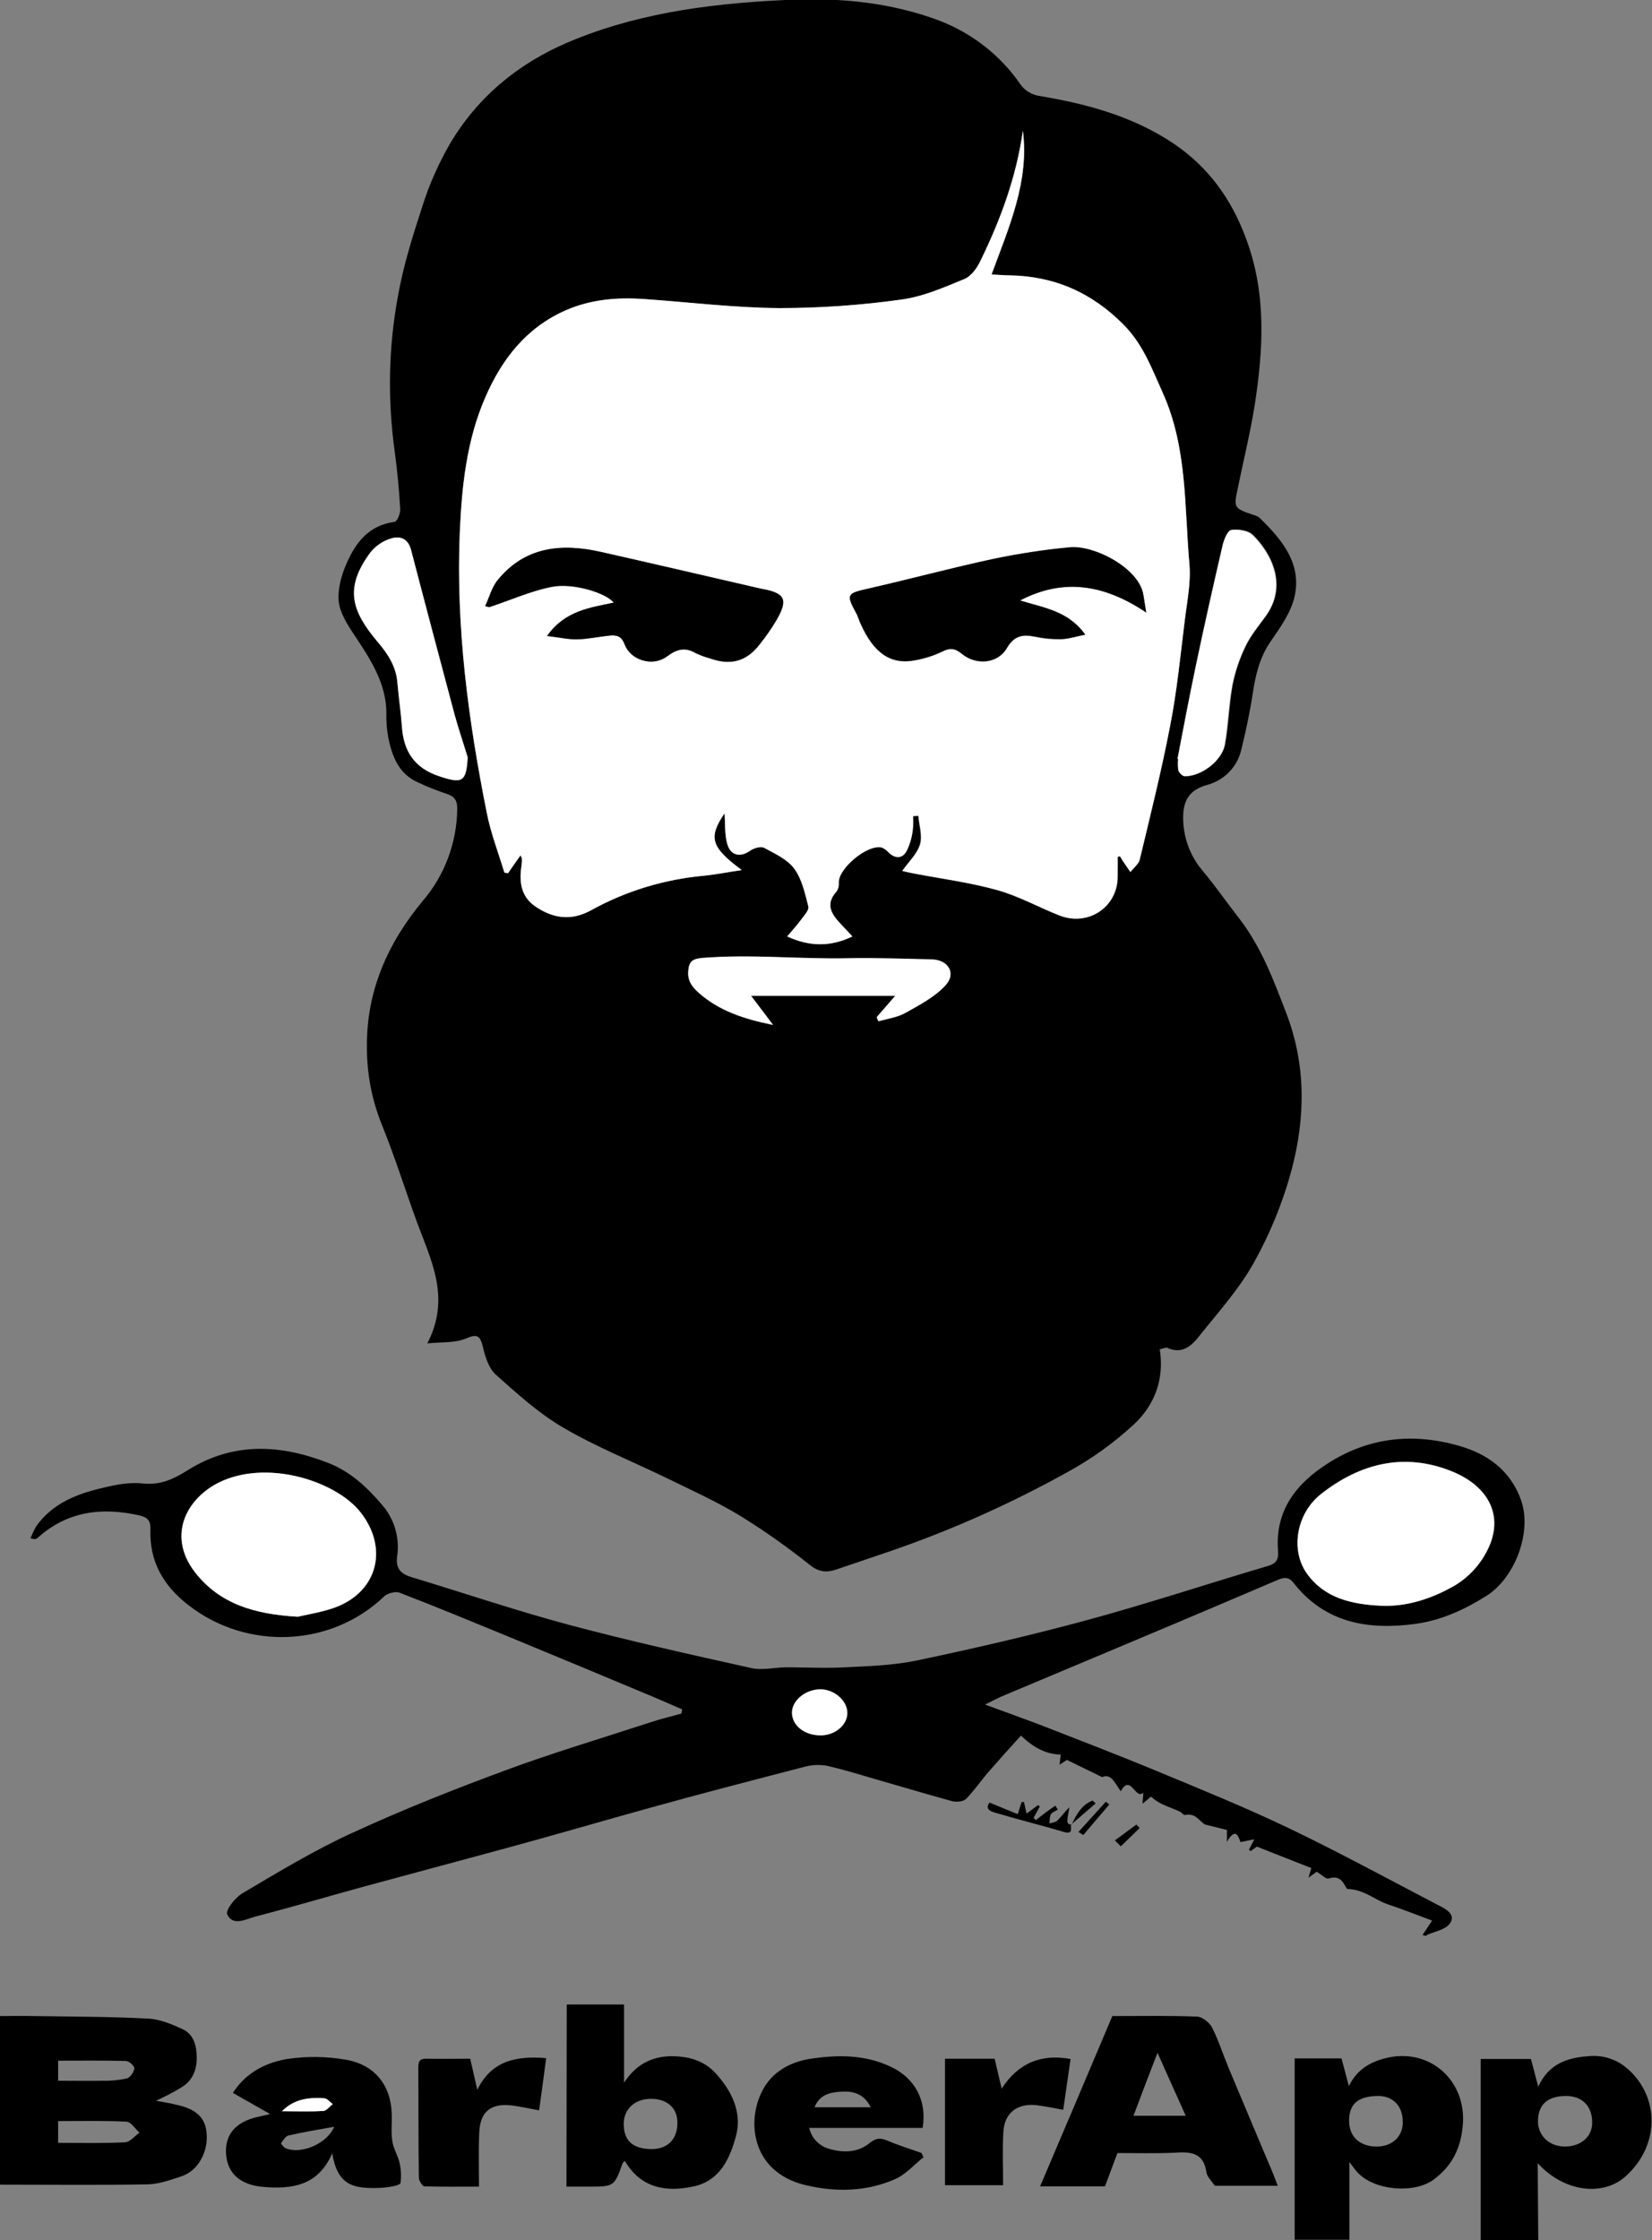 <?xml version="1.0" encoding="utf-8"?>
<!-- Generator: Adobe Illustrator 25.2.1, SVG Export Plug-In . SVG Version: 6.00 Build 0)  -->
<svg version="1.1" id="Capa_1" xmlns="http://www.w3.org/2000/svg" xmlns:xlink="http://www.w3.org/1999/xlink" x="0px" y="0px"
	 viewBox="0 0 585.3 793.3" style="enable-background:new 0 0 585.3 793.3;" xml:space="preserve">
<rect x="0" y="0" width="585.3" height="793.3" fill="#808080" stroke="none"/>
<style type="text/css">
	.st0{fill:#FFFFFF;}
</style>
<path d="M410.9,477.8c1.7,10.7-1.9,20-9.5,26.9c-6.9,6.3-14.5,11.8-22.7,16.3c-20.8,11.6-42.6,21.3-65.1,28.9
	c-5.7,1.9-11.4,3.9-17.1,5.8c-3.4,1.2-6.2,1.1-9.4-1.4c-7.9-6.3-16.2-12.2-24.8-17.5c-8.4-5.1-17.5-9.2-26.3-13.5
	c-12.2-5.9-24.9-11-36.5-17.8c-8.6-5-16.3-12-23.8-18.7c-2.5-2.2-3.8-6.3-4.6-9.8c-1-4-1.9-4.8-6.1-3c-3.8,1.6-8.5,1.2-13.6,1.7
	c8.4-16.2,1.3-29.4-3.7-43c-4.2-11.5-7.8-23.1-12.4-34.4c-3.6-8.9-5.4-18.4-5.3-28c-0.1-19.5,7.4-36.4,19.8-51.3
	c7.8-9.1,12.1-20.7,12.2-32.7c0-2.6-0.8-4.2-3.5-5.1c-3.5-1.2-7-2.5-10.3-4.1c-6.9-3-9.2-9.1-10.6-15.7c-0.5-2.9-0.8-5.7-0.7-8.7
	c0-10.8-5.7-19.3-11.4-27.9c-2.4-3.6-5.1-7.8-5.5-11.9c-0.4-4.4,1-9.3,2.8-13.4c3.2-7.3,7.8-13.5,17-14.7c0.9-0.1,2.1-3,2-4.5
	c-0.4-6.7-1-13.4-1.9-20c-2.6-18.5-2.3-37.2,1.1-55.5c1.9-10.7,5.2-21.2,8.6-31.6c2.4-7.7,5.7-15.1,9.7-22.1
	c10.3-17.5,25.6-29.7,44.8-37.3c24.5-9.8,50.4-12.8,76.5-13.9c17.8-0.7,35.4,1.1,52.2,7.4c11.7,4.5,21.8,12.4,28.9,22.8
	c1.5,2,3.7,3.3,6.1,3.8c17,2.8,33.4,7.2,47.8,16.8c12.4,8.3,20.6,19.6,25.8,33.6c7.4,19.6,6.2,39.4,3.1,59.4c-1.6,9.9-4,19.6-6,29.4
	c-1.4,6.6-1.3,6.9,5.2,9.1c0.9,0.2,1.8,0.6,2.5,1.1c8,7.8,15.2,16.3,12.4,28.2c-1.3,5.5-5,10.7-8.4,15.6c-4,5.8-5.4,12.1-6.4,18.7
	s-2.4,13.1-4,19.6c-1.4,6.2-6.1,11-12.3,12.6c-5.7,1.6-8.2,5.1-8.3,10.9c-0.2,7.2,2.4,14.3,7.1,19.7c4.5,5.4,8.5,11.2,12.8,16.7
	c7.8,10.1,12.1,21.7,16.6,33.4c7.1,18.5,6.8,37.1,1.9,55.6c-3.1,11.5-7.6,22.5-13.4,32.9c-5.2,9.3-12.6,17.5-19.3,25.9
	c-2.8,3.6-6.2,6.6-11.5,4.1C412.6,477.2,411.9,477.6,410.9,477.8z M396,303.4l0.8-0.2c0.3,0.5,0.5,1,0.9,1.5
	c0.9,1.4,1.9,2.8,2.8,4.1c1.1-1.4,2.9-2.7,3.3-4.4c3.8-15.8,7.8-31.6,10.8-47.5c2.3-12.1,3.5-24.4,5.1-36.7
	c0.8-6.8,2.3-13.7,1.7-20.5c-1.8-20.4-0.7-41.1-9.4-60.5c-3.9-8.6-7-17.3-14-24.3c-11.3-11.3-24.6-17.1-40.6-17.4
	c-1.8,0-3.5-0.2-6.1-0.3c6.3-16.9,13.4-33,11.1-50.9c-2.3,16.3-7.9,31.5-15.1,46.2c-1.2,2.5-3.2,5.3-5.6,6.3
	c-7.3,3-14.8,6.3-22.5,7.3c-14.3,2-28.7,3-43.1,3c-16-0.1-31.9-2.1-47.9-3.2c-9.5-0.6-18.9,0.1-27.8,4
	c-14.1,6.2-22.7,17.5-28.5,30.9c-6.6,15.2-8.3,31.5-9,47.8c-1.4,33.5,3.1,66.6,9.6,99.4c1.4,7.1,4.1,14,6.2,21l1.3,0.2
	c1.4-2.1,2.9-4.1,4.4-6.3c0.2,0.4,0.4,0.7,0.5,1.1c0.1,0.8,0,1.5-0.1,2.3c-0.9,5.7-0.4,11.1,4.9,14.7c6.2,4.2,12.6,5.2,19.6,1.4
	c12.4-6.8,26.1-11,40.1-12.3c4.2-0.4,8.4-1.2,13.4-2c-11-8.2-11.9-11.5-6.1-20.1c0.2,3.6,0,7.2,0.9,10.6c1.2,4.4,4.6,5.1,8.1,2.7
	c1.3-0.9,3.8-1.7,5-1.1c3.8,2,8.3,4.1,10.7,7.4c2.7,3.7,3.8,8.8,5,13.4c0.3,1.3-1.5,3.2-2.6,4.7c-1.5,2-3.2,3.9-4.9,5.9
	c8,3.7,15.4,3.6,23.1,0l-4.2-4.4c-3.3-3.4-5.6-6.9-1.6-11.4c0.7-0.9,1-2.1,0.9-3.2c-0.2-5,10.2-13.7,15.2-12.5c1,0.4,1.9,1,2.5,1.8
	c2.5,2.3,4.9,2.2,6.4-0.7c1-2.3,1.7-4.7,2.1-7.2c0.2-1.7,0.2-3.3,0.1-5l1.9-0.1c0.3,3.4,1.5,7.1,0.6,10.1c-1,3.3-4,6.1-6.3,9.4
	c1.2,0.3,2.6,0.6,4.1,0.9c9.9,1.9,19.9,3.2,29.6,5.9c7.5,2.1,14.5,6,21.8,8.9c10.4,4.2,21-3.1,20.8-14
	C396,307.9,396,305.6,396,303.4z M165.7,268.2c-1.5-5-3.2-10-4.6-15c-5.2-19.5-10.4-39.1-15.5-58.6c-1-3.9-3.9-4.9-7.1-3.9
	c-2.8,0.9-5.3,2.5-7.1,4.7c-9.6,12.9-6.7,21.1,2.4,31.9c3.6,4.3,6.5,8.8,7,14.5c0.4,5.2,1.2,10.3,1.6,15.5
	c0.6,8.7,4.4,14.7,13.3,17.6C163.8,277.6,165.2,277,165.7,268.2z M310.6,360.2c0.2,0.5,0.4,1,0.6,1.5c3.1-0.9,6.6-1.3,9.4-2.9
	c5-2.8,10.4-5.6,14.2-9.7c4.1-4.3,1.1-9.2-4.9-9.3c-9.7-0.2-19.5-0.5-29.2-0.4c-17.3,0.4-34.7-1.6-52-0.1c-3.5,0.3-4.6,1.3-4.9,4.4
	c-0.3,3.5,1.3,5.8,3.9,8.1c7.2,6.2,15.7,9,26.1,11.2c-3-4-5.3-7-7.8-10.3h51.1L310.6,360.2z M417.2,268.6l0.4,0.1
	c-0.2,1.4-0.1,2.7,0.1,4.1c0.3,0.9,1.5,2,2.3,2c5.8-0.1,13-5.5,14.1-11.2c1.3-7,1.4-14.2,2.7-21.2c0.9-4.7,2.5-9.3,4.6-13.6
	c1.8-3.8,4.6-7.1,7.1-10.6c8-11,2-22.4-4.5-28.8c-1.6-1.6-5.2-2.1-7.6-1.8c-1.3,0.2-2.6,3.3-3,5.2c-3.3,14.2-6.5,28.5-9.5,42.7
	C421.4,246.5,419.3,257.6,417.2,268.6L417.2,268.6z"/>
<path d="M504,685.2c1.1-1.7,2.1-3.1,3.4-5.1c-5.4-2-10.4-4-15.5-5.7c-4.7-1.5-8.6-5.4-14.6-5.5c-1.2-1.5-2-5.2-6.6-3.7
	c-0.9,0.3-2.5-1.4-4.2-2.4l-2.9,2.1l1-3.4l-19.3-7.6l-2.2,1.6l-0.6-0.5l1.9-3.7l-4.9,1c-0.8-2.3-1.8-5.2-4.8-0.1c0-2,0-3.1,0-4.2
	l-7.7-1.9c-2.1-1.1-3.2-4.2-7.2-3.4c-0.5,0.1-1.1-0.9-1.8-1.2c-2.2-1-4.5-1.8-6.6-2.8c-1.3-0.7-2.5-1.5-3.6-2.5l-3,2.5
	c0.1-1.7,0.2-2.6,0.3-3.9c-2.9,2.7-4.5-6.9-8-0.5c-2.1-2.8-3.4-6.5-6.6-5l-12.5-6.1l-2.6,1.7c0.2-1.5,0.3-2.6,0.4-3.6
	c-5.3-0.1-9.6-2.5-14.1-6.7c-3.8,4.2-7.4,8.2-11,12.3c-2.9,3.3-5.4,7-8.4,10.1c-1,1-3.5,1.2-5,0.8c-9.1-2.5-18.1-5.2-27.2-7.8
	c-5.8-1.7-11.6-3.5-17.5-4.8c-2.6-0.4-5.3-0.2-7.8,0.5c-18.1,4.7-36.3,9.4-54.3,14.4c-17,4.7-34,9.7-51,14.3s-34.1,9.2-51.1,13.8
	c-12.7,3.5-25.3,7.2-38,10.5c-3.3,0.9-7.9,3.5-9.9-0.8c-0.7-1.5,2.9-6.1,5.6-7.6c12.7-7.5,25.4-15.2,38.8-21.3
	c17.8-8.2,36-15.4,54.4-22.2c16.8-6.2,34-11.3,51.1-16.9c3.6-1.2,7.4-2.1,11-3.1l0.3-1.5c-3.2-1.4-6.5-2.8-9.7-4.2
	c-17.4-7.3-34.8-14.5-52.2-21.7c-12.7-5.2-25.4-10.5-38.2-15.4c-1.5-0.6-4.3,0.2-5.5,1.3c-18.8,18-48.5,19.2-69.2,3.2
	c-9.1-7-14-15.6-13.6-27c0.1-3-1-4.2-4-4.9c-13.4-3-25.6-1.4-36,8c-0.2,0.2-0.5,0.3-0.8,0.4c-0.6,0-1.1-0.1-1.7-0.3
	c0.6-1.4,1.2-2.8,2-4.2c5.8-8.2,14.6-11.6,23.9-13.7c4.5-1.1,9.3-2,13.8-1.5c6.4,0.7,11.1-1.6,16.2-4.8c15.9-9.9,32.5-9.1,49.5-2.5
	c8,3.1,13.9,8.7,19.1,14.8c4.4,5,6.4,11.7,5.4,18.4c-0.6,4.5,1.6,6.3,5.5,7.4c18.5,5.6,36.8,11.8,55.5,16.8
	c21.4,5.7,43,10.5,64.6,15.3c3.8,0.8,8-0.2,12-0.3c7.1,0,14.2,0.4,21.2,0c8.5-0.4,17.1-0.7,25.3-2.4c20-4.2,39.9-8.8,59.6-14.1
	c21.8-5.9,43.2-13,64.9-19.4c3.1-0.9,3.7-2.5,3.5-5.3c-1.1-14.2,6.3-23.8,17.8-31.1c14.5-9.2,30.1-10.8,46.4-6.1
	c10.2,2.9,18.2,8.8,21.9,19.2c4,11.2-2.1,27.6-12.4,34c-7.7,4.8-15.7,8.5-24.8,9.8c-16.9,2.3-32.2-0.2-43.4-14.5
	c-1.8-2.3-3.6-1.9-5.7-1c-11.5,4.9-23,9.8-34.6,14.7c-20.6,8.7-41.2,17.3-61.9,26c-2,0.8-3.8,1.8-7.1,3.4c7.4,2.7,13.5,4.9,19.6,7.2
	c13.8,5.4,27.7,10.7,41.4,16.4c15.7,6.5,31.4,12.9,46.7,20.2c17.9,8.6,35.4,18.1,53,27.3c2.4,1.2,6.3,3.2,4,6.4
	c-1.5,2.2-5.3,2.8-8.2,4.1C505.4,685.7,504.8,685.4,504,685.2z M489.2,568.6c8.8,0.4,17-2.2,24.5-6.2c6.6-3.4,11.7-9.1,14.4-16
	c4.3-11.6-2.3-20.7-13.5-25.3c-16.9-6.9-32.6-3-46.5,7.9c-8.8,7-11,20.1-5,28.3C469.4,566,479,568.1,489.2,568.6z M105.5,572.5
	c2.8-0.7,7.5-1.4,12-2.8c15.9-5.1,20.5-20.8,10.4-33.9C119.5,524.8,96,517,79,524.3c-12.2,5.2-20.5,18.8-9.8,32.6
	C77.8,567.9,89.9,571.5,105.5,572.5z M290.8,614.5c5.2,0,9.6-3.8,9.4-8.2s-4.8-8.2-9.7-8.1c-5.3,0.1-10,4-9.9,8.4
	C280.7,611.1,285.1,614.6,290.8,614.5z"/>
<path d="M55.3,743.9c2.8,0.5,5.2,0.9,7.6,1.5c6.7,1.5,9.9,4.6,10.3,10c0.6,6.7-3.1,13.3-8.8,15.2c-3.9,1.3-8,2.8-12.1,2.9
	c-17.3,0.3-34.7,0.1-52.4,0.1v-59.7c4.2,0,8.2-0.1,12.1,0c13.5,0.2,27,0.2,40.5,0.9c4.2,0.2,8.4,2,12.3,3.8c4,1.9,4.9,6.1,4.9,10.2
	c0,4.3-1.6,8.1-5.5,10.4C61.5,740.9,58.6,742.3,55.3,743.9z M20.6,758.8c8.2,0,16,0.2,23.7-0.2c1.8-0.1,3.4-2.2,5.1-3.4
	c-1.5-1.4-3-3.8-4.6-3.9c-8-0.4-16-0.2-24.2-0.2L20.6,758.8z M20.6,736.8c5.4,0,10.5,0.1,15.6,0c2.9,0.1,5.9-0.2,8.7-0.8
	c1.2-0.3,2.5-2.2,2.7-3.5c0.1-0.9-1.9-2.7-3-2.7c-8-0.2-15.9-0.1-24-0.1L20.6,736.8z"/>
<path d="M394.1,713.9c10.2,0,20.2-0.2,30.1,0.2c1.8,0.1,4.3,2.1,5.2,3.8c2.3,4.5,3.8,9.3,5.7,13.9c5.2,12.5,10.5,24.9,15.7,37.3
	c0.6,1.5,1.2,3,1.9,4.9h-22.3c-1.1-1.7-2.8-3.2-3-4.9c-1-7-5.8-7.2-11.5-6.8c-6.6,0.3-13.3,0.1-20,0.1l-4.4,11.8h-23
	C377.1,754.1,385.5,734.2,394.1,713.9z M401.6,749.2h18.5c-3.4-7.5-6.5-14.5-10-22.3C407,734.9,404.4,741.7,401.6,749.2L401.6,749.2
	z"/>
<path d="M545,793.3h-20.4v-64.2h17.8l2.6,9.8c3.7-8.1,10.3-10.3,17.9-10.8c5.1-0.5,10.2,1.2,14,4.7c11,9.8,11.3,26.9-1,37.9
	c-8.1,7.2-21.8,5.5-31.1-4.7L545,793.3L545,793.3z M554.7,760.1c5.7-0.1,9.7-3.8,9.4-9c-0.2-5.6-3.8-9-9.5-8.9
	c-6.5,0.1-9.7,3.2-9.7,9.1C545,756.5,549.1,760.2,554.7,760.1L554.7,760.1z"/>
<path d="M200.8,709.8h20.3v27.7c5.7-8.8,13.9-10.5,22.8-8.8c3.6,0.8,6.9,2.5,9.4,5.2c5.9,6.3,9.8,14.2,7.4,22.7
	c-2.1,7.6-5.5,15.5-14.8,17.6c-10,2.2-18.9,0.6-24.5-9c-0.4,0.4-0.7,0.5-0.8,0.8c-3,8.3-3,8.3-12.2,8.3h-7.7L200.8,709.8z
	 M230.9,743.2c-5.7-0.1-9.8,3.4-9.9,8.6c-0.1,6,2.9,9,9.4,9.2c5.9,0.2,9.6-3.3,9.6-9.2C240.1,746.6,236.5,743.3,230.9,743.2z"/>
<path d="M478.1,765.6v27.5h-19.4v-64.2h16.6l2.6,9.8c3-6.2,8.1-8.8,13.9-10.1c14.9-3.2,27.6,8.1,26.5,23.5
	c-0.6,8.2-3.6,14.8-10.5,19.8s-21.1,3.8-27-2.8C480,768.2,479.3,767.2,478.1,765.6z M487.8,742.2c-7,0.2-10,3.1-9.8,9.3
	c0.2,5.5,4.2,8.8,10.3,8.6c5.2-0.2,8.8-3.8,8.7-8.7C497,745.6,493.4,742,487.8,742.2z"/>
<path d="M95.7,748.6l-13.2-7.5c4.8-7.4,12-10.9,19.9-12.1c6.6-0.9,13.3-0.8,19.8,0.3c10.5,1.7,16.3,9,16.6,19.3
	c0.1,3.2-0.3,6.4,0.2,9.6c0.4,2.7,2,5.1,2.6,7.8c0.5,2.3,0.6,4.7,0.3,7c-0.1,0.7-2.5,1.2-3.9,1.4c-1.8,0.3-3.7,0.4-5.6,0.4
	c-7.5,0-12.9-1.3-14.7-12.3c-4.9,11.4-14.1,12.8-24.5,11.9c-8-0.7-12.6-4.7-13.1-11.6s3.4-11.5,11.3-13.2L95.7,748.6z M118.4,753.1
	c-5.7,1-11,1.9-16.2,3.1c-1,0.2-1.9,1.7-2.6,2.7c-0.1,0.2,0.9,1.5,1.6,1.8C106.7,763,115.9,759.1,118.4,753.1z M99.9,747.6
	c5.4,0,10,0.2,14.6-0.1c1.2-0.1,2.2-1.6,3.4-2.4c-1-0.7-2-2-3.1-2.1C109.6,742.7,104.4,743.1,99.9,747.6z"/>
<path d="M326.9,753.5h-40.2c0.8,3.6,3.5,6.4,7,7.4c5.1,1.5,10.3,1.4,14.5-2.1c2.2-1.8,3.8-1.8,6.2-0.8c3.9,1.7,8,2.9,12.1,4.4
	c0.2,0.5,0.5,1,0.7,1.5c-3.4,2.7-6.4,6.2-10.2,7.8c-10.1,4.4-20.8,4.6-31.5,2.1c-20-4.7-21.4-24.2-14.4-35.2
	c3.6-5.6,9.6-8.6,16.2-9.6c9.6-1.4,19-1.5,28.2,2.8C323.9,735.7,328.5,743.5,326.9,753.5z M308.5,746.2c-2.6-5.2-6.7-5.8-11-5.5
	c-3.6,0.3-7.2,1.1-8.9,5.5H308.5z"/>
<path d="M166.6,729c0.8,3.6,1.6,7,2.5,11c5-10.2,13.6-12.1,24.4-11.2c-0.8,6.2-1.6,12.1-2.5,18.5c-3.3-0.6-6.3-1.3-9.3-1.7
	c-7.7-1-11.6,2-11.9,9.6c-0.3,6.2-0.1,12.4-0.1,19.1c-6.7,0-13,0.1-19.3-0.1c-0.7,0-2-2-2-3c-0.2-13-0.1-26-0.2-39
	c0-2.3,0.5-3.3,3.1-3.2C156.1,729.1,161.1,729,166.6,729z"/>
<path d="M379.3,729.1c-0.9,6.1-1.7,11.9-2.6,18c-3.2-0.6-6.2-1.2-9.2-1.6c-6.9-0.9-11.6,2.6-12,9.3c-0.4,6.2-0.1,12.5-0.1,19h-20.6
	v-44.8h17.6c0.8,3.2,1.5,6.6,2.5,10.6C360.7,730.6,368.7,727.2,379.3,729.1z"/>
<path d="M379.4,646.1c0,1.7,0.7,3.5-2.5,2.6c-7.7-2.3-15.5-4.2-23.2-6.5c-1.8-0.5-5.2-1.2-3.1-3.9c3.5,1.5,6.6,2.7,10,4.1
	c0.5-1.6,0.9-3,1.4-4.3h0.8l0.9,4.1l4.1-3l0.6,0.5l-2.2,4l0.8,0.8c1.2-0.9,2.3-1.8,3.5-2.7s2.2-1.6,3.4-2.4l0.9,1.4
	c-0.9,0.6-2.1,0.9-2.5,1.7s-0.4,2.1-0.5,3.2c1-0.3,2.2-0.4,2.9-1.1c1.5-1.5,2.6-3.2,4.2-4.6c-1.1,5.8-1.1,5.8,0.9,6.2L379.4,646.1z"
	/>
<path d="M382.1,648.7l9.7-10.7l1.2,1l-9.2,10.8L382.1,648.7z"/>
<path d="M379.6,646.3c1.7-3.7,3.6-7.2,7.5-8.7l1.1,1l-8.7,7.5L379.6,646.3z"/>
<path d="M395,651.7l7.6-5.6l1.2,1.2l-6.7,6.5L395,651.7z"/>
<path class="st0" d="M396,303.4c0,2.2,0,4.5,0,6.7c0.2,11-10.4,18.2-20.8,14c-7.3-2.9-14.3-6.8-21.8-8.9c-9.6-2.7-19.7-4-29.6-5.9
	c-1.5-0.3-2.9-0.6-4.1-0.9c2.3-3.3,5.3-6,6.3-9.4c0.9-3.1-0.3-6.7-0.6-10.1l-1.9,0.1c0.1,1.7,0.1,3.3-0.1,5c-0.3,2.5-1,5-2.1,7.2
	c-1.5,2.9-4,3-6.4,0.7c-0.7-0.8-1.6-1.4-2.5-1.8c-5.1-1.2-15.5,7.5-15.2,12.5c0.1,1.2-0.2,2.3-0.9,3.2c-4,4.5-1.6,8,1.6,11.4
	l4.1,4.4c-7.6,3.7-15.1,3.7-23.1,0c1.7-2,3.4-3.9,4.9-5.9c1.1-1.5,2.9-3.4,2.6-4.7c-1.2-4.6-2.2-9.6-5-13.4
	c-2.4-3.3-6.9-5.3-10.7-7.4c-1.2-0.6-3.7,0.1-5,1.1c-3.5,2.4-7,1.7-8.1-2.7c-0.9-3.4-0.6-7-0.9-10.6c-5.8,8.6-4.9,11.9,6.1,20.1
	c-5,0.7-9.2,1.6-13.4,2c-14.1,1.3-27.8,5.4-40.1,12.3c-7.1,3.8-13.4,2.8-19.6-1.4c-5.3-3.6-5.8-9-4.9-14.7c0.1-0.8,0.1-1.5,0.1-2.3
	c-0.1-0.4-0.3-0.8-0.5-1.1c-1.5,2.2-3,4.2-4.4,6.3l-1.3-0.2c-2.1-7-4.8-13.9-6.2-21c-6.6-32.8-11-65.9-9.6-99.4
	c0.7-16.3,2.4-32.6,9-47.8c5.8-13.4,14.4-24.7,28.5-30.9c8.9-3.9,18.3-4.7,27.8-4c16,1.1,31.9,3.1,47.9,3.2c14.4,0,28.8-1,43.1-3
	c7.7-1,15.2-4.3,22.5-7.3c2.4-1,4.4-3.8,5.6-6.3c7.2-14.7,12.8-29.9,15.1-46.2c2.3,17.9-4.9,34-11.1,50.9c2.6,0.1,4.4,0.3,6.1,0.3
	c16,0.2,29.3,6,40.6,17.4c7,7,10.1,15.7,14,24.3c8.7,19.4,7.6,40.2,9.4,60.5c0.6,6.7-0.9,13.7-1.7,20.5c-1.5,12.2-2.7,24.6-5.1,36.7
	c-3.1,16-7,31.7-10.8,47.5c-0.4,1.6-2.2,2.9-3.3,4.4c-0.9-1.4-1.9-2.7-2.8-4.1c-0.3-0.5-0.6-1-0.9-1.5L396,303.4z M171.9,214.6
	l1.5,0.4c7.4-2.5,14.6-5.7,22.2-7.2s19.4,2.2,21.9,5.6c-8.4,1.8-17.3,2.8-23.6,11.8c4.4,0.5,7.5,1.2,10.7,1.2
	c3.7-0.1,7.4-0.9,11.1-1.3c2.6-0.3,4.5,0,5.7,3.1c2,5.6,9.9,8,14.9,4.3c3.5-2.6,6.4-3.5,10.3-1.2c1.7,0.8,3.4,1.4,5.2,1.9
	c7.2,2.5,12.8,1,17.3-4.9c2.2-2.7,4.2-5.6,6-8.6c4.3-7.4,3.2-9.7-5.2-11.2c-0.5-0.1-0.9-0.2-1.4-0.3c-18.6-4.3-37.1-8.6-55.7-12.8
	c-13.9-3.1-26.7-1.8-36.3,9.9C174.3,207.8,173.4,211.4,171.9,214.6z M406.1,216.9c-0.5-3.2-0.8-4.7-1-6.1
	c-1.5-9.5-17.5-17.7-26.1-16.9c-8.9,0.8-17.8,2.2-26.6,4c-15,3.2-29.8,7.3-44.7,10.6c-7.6,1.7-8,2-4.4,8.6c0.7,1.2,1,2.5,1.6,3.8
	c4.7,10.6,10.9,14.7,19.7,12.9c3.2-0.6,6.3-1.6,9.2-3c2.8-1.4,4.5-1.2,7,0.8c5.1,4.2,12.7,3.5,15.9-2c2.6-4.3,5.5-5,9.9-4.1
	c3,0.7,6.1,1,9.2,0.9c2.6-0.1,5.2-0.9,8.7-1.6c-6.2-8.6-15-9.5-23.1-12.1C376.6,204.7,391.1,206.8,406.1,216.9L406.1,216.9z"/>
<path class="st0" d="M165.7,268.2c-0.5,8.7-1.9,9.4-10,6.7c-8.9-2.9-12.7-8.9-13.3-17.6c-0.4-5.2-1.1-10.3-1.6-15.5
	c-0.4-5.8-3.3-10.2-7-14.5c-9.1-10.8-12.1-19-2.4-31.9c1.9-2.2,4.3-3.9,7.1-4.7c3.1-1,6-0.1,7.1,3.9c5.1,19.6,10.3,39.1,15.5,58.6
	C162.5,258.3,164.2,263.2,165.7,268.2z"/>
<path class="st0" d="M310.6,360.2l6.6-7.6h-51.1c2.5,3.3,4.8,6.3,7.8,10.3c-10.4-2.1-18.9-4.9-26.1-11.2c-2.7-2.3-4.3-4.5-3.9-8.1
	c0.3-3.1,1.4-4.1,4.9-4.4c17.4-1.4,34.7,0.5,52,0.1c9.7-0.2,19.5,0.2,29.2,0.4c6,0.1,9,5,4.9,9.3c-3.8,4.1-9.2,6.9-14.2,9.7
	c-2.8,1.5-6.2,2-9.4,2.9C311,361.2,310.8,360.7,310.6,360.2z"/>
<path class="st0" d="M417.2,268.7c2.1-11,4.2-22.1,6.5-33.1c3-14.3,6.2-28.5,9.5-42.7c0.5-2,1.8-5.1,3-5.2c2.5-0.4,6,0.2,7.6,1.8
	c6.5,6.4,12.5,17.9,4.5,28.8c-2.5,3.4-5.3,6.8-7.1,10.6c-2.1,4.3-3.6,8.9-4.6,13.6c-1.3,7-1.5,14.2-2.7,21.2
	c-1,5.7-8.2,11.2-14.1,11.2c-0.8,0-2-1.2-2.3-2c-0.2-1.3-0.3-2.7-0.1-4.1L417.2,268.7z"/>
<path class="st0" d="M489.2,568.6c-10.2-0.5-19.8-2.6-26.1-11.3c-6-8.3-3.9-21.4,5-28.3c13.9-10.9,29.6-14.8,46.5-7.9
	c11.2,4.6,17.8,13.7,13.5,25.3c-2.7,6.9-7.8,12.6-14.4,16C506.2,566.4,498,569,489.2,568.6z"/>
<path class="st0" d="M105.5,572.5c-15.6-0.9-27.6-4.6-36.3-15.6c-10.7-13.7-2.3-27.4,9.8-32.6c17-7.3,40.5,0.5,48.9,11.4
	c10.1,13.1,5.5,28.8-10.4,33.9C113,571.1,108.3,571.8,105.5,572.5z"/>
<path class="st0" d="M290.8,614.5c-5.7,0-10.1-3.4-10.2-7.9c-0.1-4.3,4.6-8.3,9.9-8.4c4.8-0.1,9.5,3.8,9.7,8.1
	S296,614.5,290.8,614.5z"/>
<path class="st0" d="M99.9,747.6c4.5-4.5,9.6-4.9,14.9-4.6c1.1,0,2.1,1.3,3.1,2.1c-1.1,0.8-2.2,2.4-3.4,2.4
	C110,747.8,105.3,747.6,99.9,747.6z"/>
<path d="M171.9,214.6c1.5-3.1,2.3-6.7,4.5-9.3c9.6-11.7,22.4-13,36.3-9.9c18.6,4.2,37.1,8.5,55.7,12.8c0.5,0.1,0.9,0.2,1.4,0.3
	c8.4,1.5,9.5,3.8,5.2,11.2c-1.8,3-3.8,5.9-6,8.6c-4.6,5.9-10.2,7.4-17.3,4.9c-1.8-0.5-3.5-1.1-5.2-1.9c-3.9-2.3-6.8-1.4-10.3,1.2
	c-5,3.7-12.8,1.3-14.9-4.3c-1.2-3.2-3.1-3.4-5.7-3.1c-3.7,0.4-7.4,1.2-11.1,1.3c-3.1,0.1-6.3-0.7-10.7-1.2c6.4-9,15.2-10,23.6-11.8
	c-2.4-3.3-14.3-7.1-21.9-5.6s-14.8,4.8-22.2,7.2L171.9,214.6z"/>
<path d="M406.1,216.9c-15-10.1-29.5-12.2-44.7-4.3c8.1,2.6,16.9,3.5,23.1,12.1c-3.5,0.7-6.1,1.6-8.7,1.6c-3.1,0-6.2-0.3-9.2-0.9
	c-4.4-0.9-7.4-0.3-9.9,4.1c-3.2,5.4-10.7,6.2-15.9,2c-2.4-2-4.2-2.2-7-0.8c-2.9,1.4-6,2.4-9.2,3c-8.8,1.9-15-2.3-19.7-12.9
	c-0.6-1.2-0.9-2.6-1.6-3.8c-3.6-6.6-3.2-6.9,4.4-8.6c14.9-3.4,29.7-7.4,44.7-10.6c8.8-1.8,17.7-3.2,26.6-4
	c8.6-0.9,24.7,7.4,26.1,16.9C405.3,212.2,405.6,213.6,406.1,216.9z"/>
</svg>
